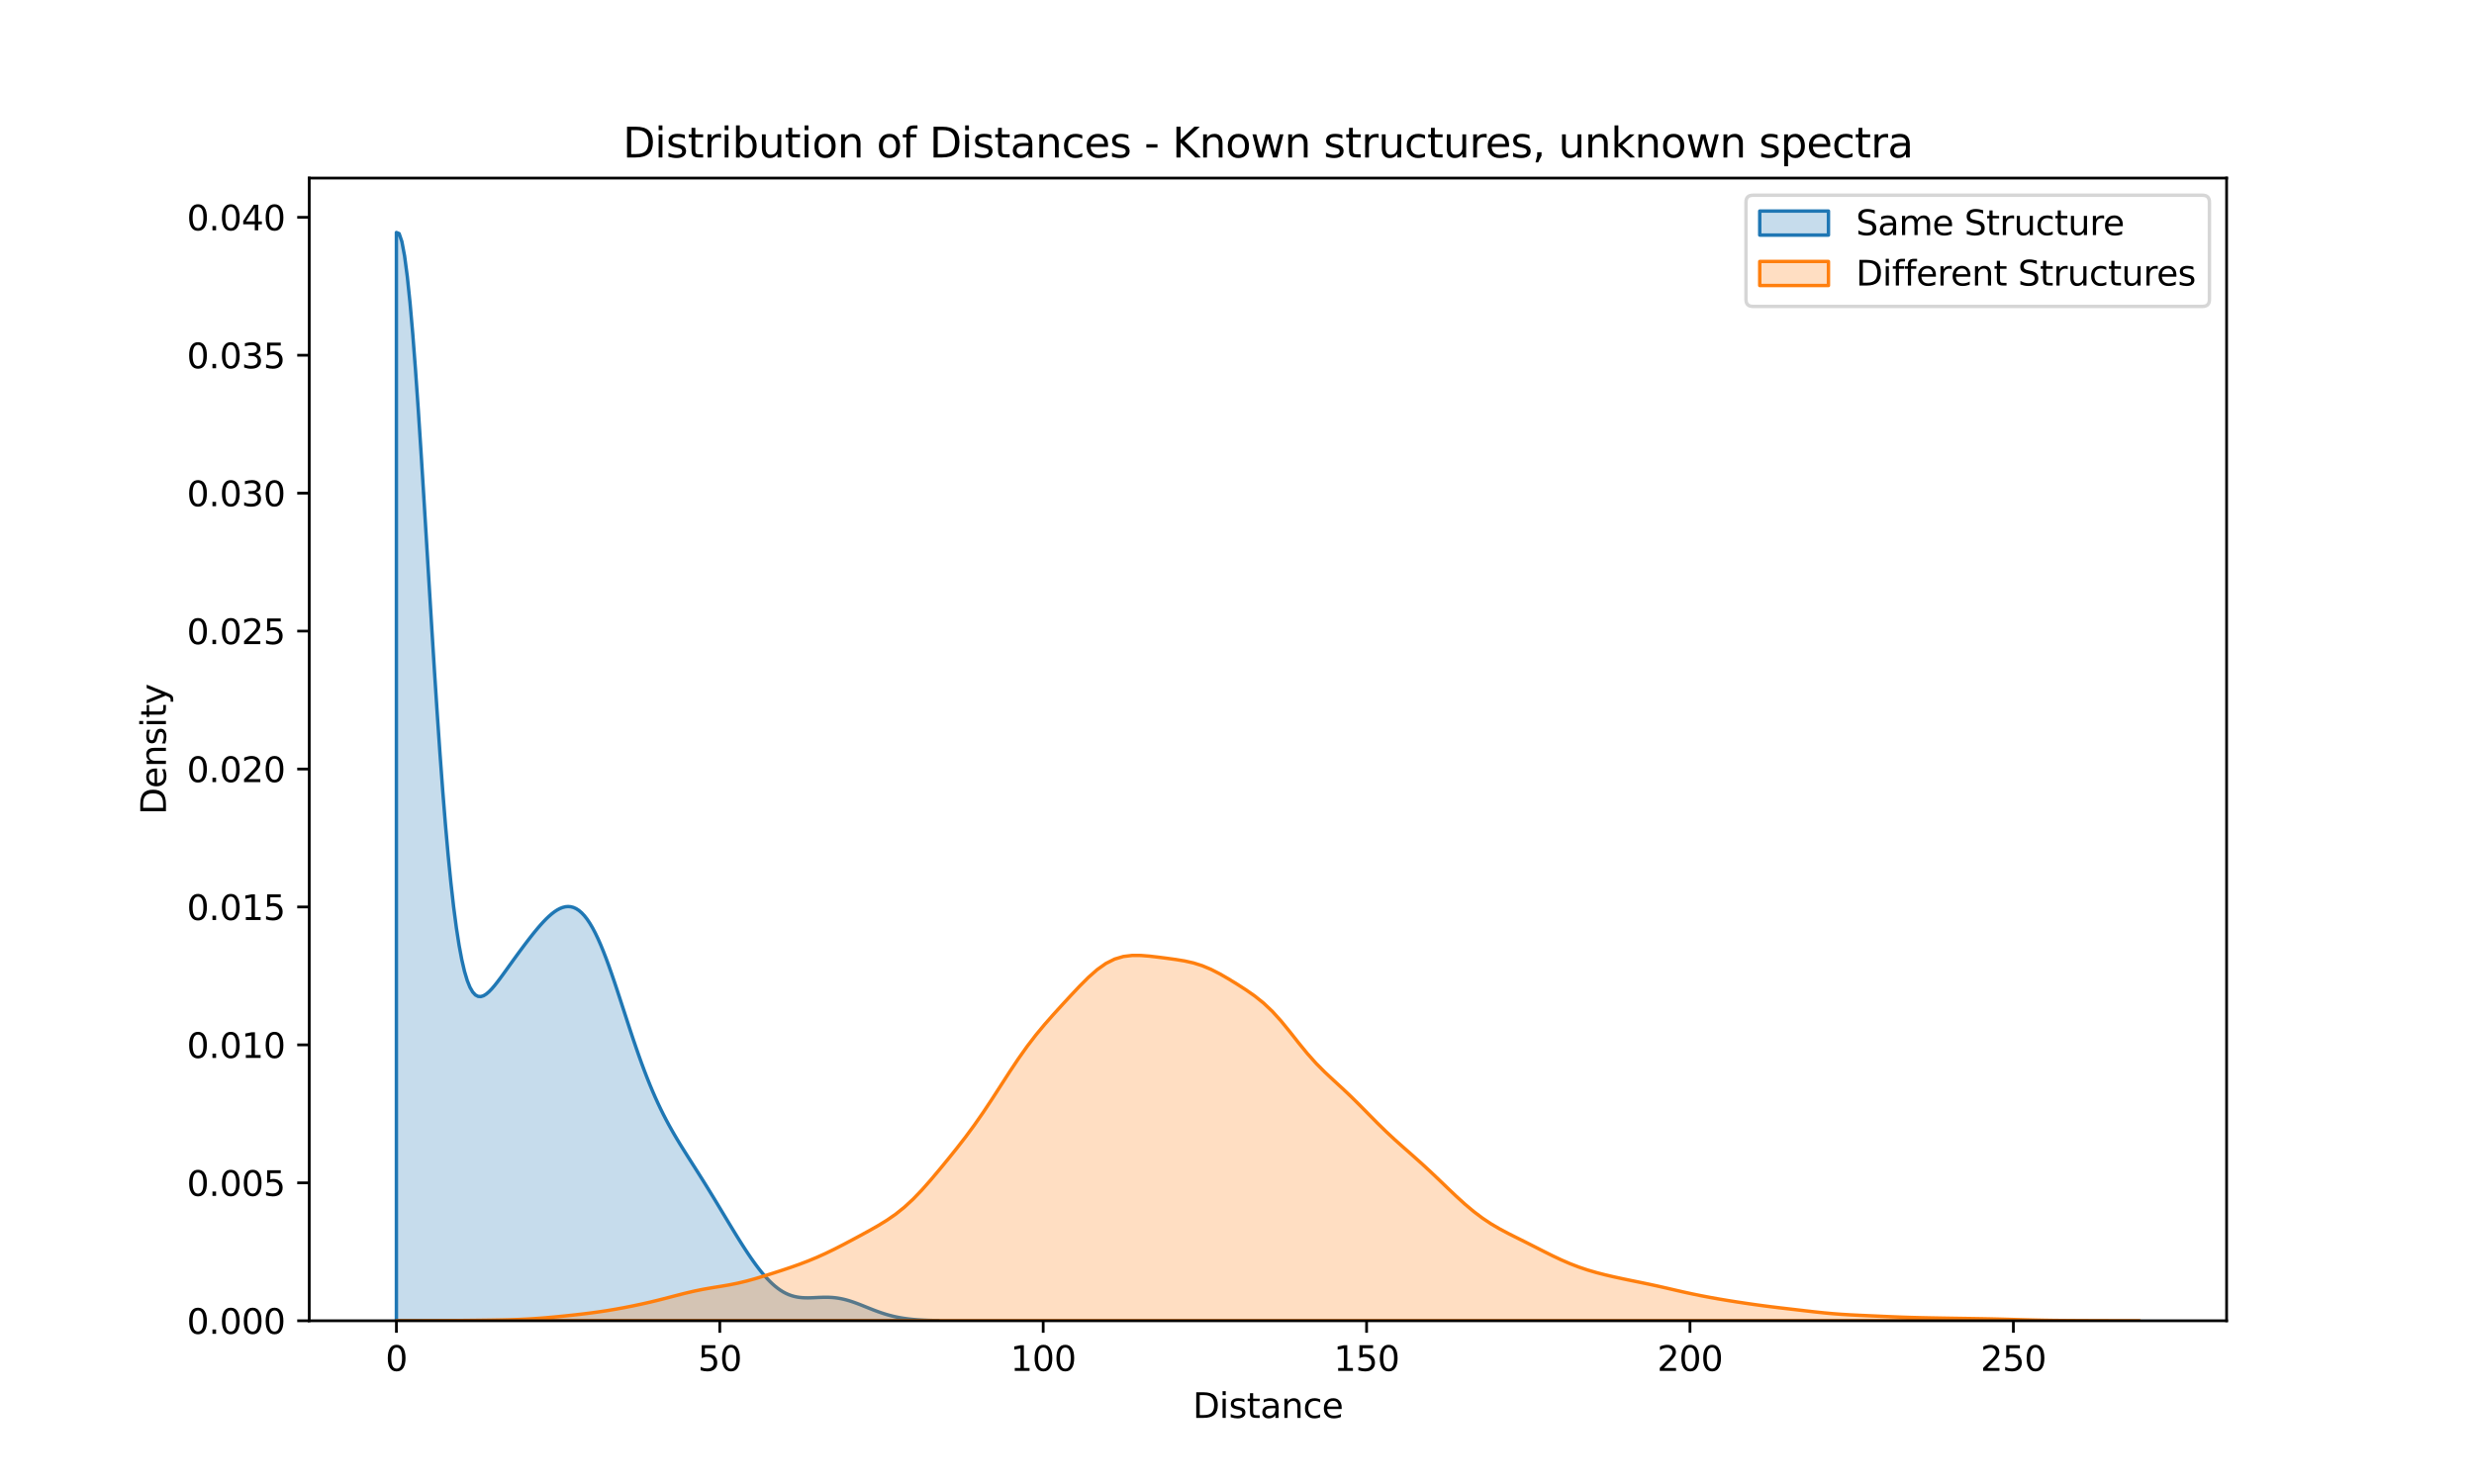 <?xml version="1.0" encoding="utf-8" standalone="no"?>
<!DOCTYPE svg PUBLIC "-//W3C//DTD SVG 1.1//EN"
  "http://www.w3.org/Graphics/SVG/1.1/DTD/svg11.dtd">
<svg xmlns:xlink="http://www.w3.org/1999/xlink" width="720pt" height="432pt" viewBox="0 0 720 432" xmlns="http://www.w3.org/2000/svg" version="1.1">
 <defs>
  <style type="text/css">*{stroke-linejoin: round; stroke-linecap: butt}</style>
 </defs>
 <g id="figure_1">
  <g id="patch_1">
   <path d="M 0 432 
L 720 432 
L 720 0 
L 0 0 
z
" style="fill: #ffffff"/>
  </g>
  <g id="axes_1">
   <g id="patch_2">
    <path d="M 90 384.48 
L 648 384.48 
L 648 51.84 
L 90 51.84 
z
" style="fill: #ffffff"/>
   </g>
   <g id="PolyCollection_1">
    <defs>
     <path id="ma5536dac4f" d="M 115.364 -364.32 
L 115.364 -47.52 
L 116.157 -47.52 
L 116.949 -47.52 
L 117.742 -47.52 
L 118.535 -47.52 
L 119.328 -47.52 
L 120.121 -47.52 
L 120.914 -47.52 
L 121.707 -47.52 
L 122.499 -47.52 
L 123.292 -47.52 
L 124.085 -47.52 
L 124.878 -47.52 
L 125.671 -47.52 
L 126.464 -47.52 
L 127.257 -47.52 
L 128.05 -47.52 
L 128.842 -47.52 
L 129.635 -47.52 
L 130.428 -47.52 
L 131.221 -47.52 
L 132.014 -47.52 
L 132.807 -47.52 
L 133.6 -47.52 
L 134.393 -47.52 
L 135.185 -47.52 
L 135.978 -47.52 
L 136.771 -47.52 
L 137.564 -47.52 
L 138.357 -47.52 
L 139.15 -47.52 
L 139.943 -47.52 
L 140.735 -47.52 
L 141.528 -47.52 
L 142.321 -47.52 
L 143.114 -47.52 
L 143.907 -47.52 
L 144.7 -47.52 
L 145.493 -47.52 
L 146.286 -47.52 
L 147.078 -47.52 
L 147.871 -47.52 
L 148.664 -47.52 
L 149.457 -47.52 
L 150.25 -47.52 
L 151.043 -47.52 
L 151.836 -47.52 
L 152.629 -47.52 
L 153.421 -47.52 
L 154.214 -47.52 
L 155.007 -47.52 
L 155.8 -47.52 
L 156.593 -47.52 
L 157.386 -47.52 
L 158.179 -47.52 
L 158.972 -47.52 
L 159.764 -47.52 
L 160.557 -47.52 
L 161.35 -47.52 
L 162.143 -47.52 
L 162.936 -47.52 
L 163.729 -47.52 
L 164.522 -47.52 
L 165.314 -47.52 
L 166.107 -47.52 
L 166.9 -47.52 
L 167.693 -47.52 
L 168.486 -47.52 
L 169.279 -47.52 
L 170.072 -47.52 
L 170.865 -47.52 
L 171.657 -47.52 
L 172.45 -47.52 
L 173.243 -47.52 
L 174.036 -47.52 
L 174.829 -47.52 
L 175.622 -47.52 
L 176.415 -47.52 
L 177.208 -47.52 
L 178 -47.52 
L 178.793 -47.52 
L 179.586 -47.52 
L 180.379 -47.52 
L 181.172 -47.52 
L 181.965 -47.52 
L 182.758 -47.52 
L 183.551 -47.52 
L 184.343 -47.52 
L 185.136 -47.52 
L 185.929 -47.52 
L 186.722 -47.52 
L 187.515 -47.52 
L 188.308 -47.52 
L 189.101 -47.52 
L 189.893 -47.52 
L 190.686 -47.52 
L 191.479 -47.52 
L 192.272 -47.52 
L 193.065 -47.52 
L 193.858 -47.52 
L 194.651 -47.52 
L 195.444 -47.52 
L 196.236 -47.52 
L 197.029 -47.52 
L 197.822 -47.52 
L 198.615 -47.52 
L 199.408 -47.52 
L 200.201 -47.52 
L 200.994 -47.52 
L 201.787 -47.52 
L 202.579 -47.52 
L 203.372 -47.52 
L 204.165 -47.52 
L 204.958 -47.52 
L 205.751 -47.52 
L 206.544 -47.52 
L 207.337 -47.52 
L 208.13 -47.52 
L 208.922 -47.52 
L 209.715 -47.52 
L 210.508 -47.52 
L 211.301 -47.52 
L 212.094 -47.52 
L 212.887 -47.52 
L 213.68 -47.52 
L 214.472 -47.52 
L 215.265 -47.52 
L 216.058 -47.52 
L 216.851 -47.52 
L 217.644 -47.52 
L 218.437 -47.52 
L 219.23 -47.52 
L 220.023 -47.52 
L 220.815 -47.52 
L 221.608 -47.52 
L 222.401 -47.52 
L 223.194 -47.52 
L 223.987 -47.52 
L 224.78 -47.52 
L 225.573 -47.52 
L 226.366 -47.52 
L 227.158 -47.52 
L 227.951 -47.52 
L 228.744 -47.52 
L 229.537 -47.52 
L 230.33 -47.52 
L 231.123 -47.52 
L 231.916 -47.52 
L 232.708 -47.52 
L 233.501 -47.52 
L 234.294 -47.52 
L 235.087 -47.52 
L 235.88 -47.52 
L 236.673 -47.52 
L 237.466 -47.52 
L 238.259 -47.52 
L 239.051 -47.52 
L 239.844 -47.52 
L 240.637 -47.52 
L 241.43 -47.52 
L 242.223 -47.52 
L 243.016 -47.52 
L 243.809 -47.52 
L 244.602 -47.52 
L 245.394 -47.52 
L 246.187 -47.52 
L 246.98 -47.52 
L 247.773 -47.52 
L 248.566 -47.52 
L 249.359 -47.52 
L 250.152 -47.52 
L 250.945 -47.52 
L 251.737 -47.52 
L 252.53 -47.52 
L 253.323 -47.52 
L 254.116 -47.52 
L 254.909 -47.52 
L 255.702 -47.52 
L 256.495 -47.52 
L 257.287 -47.52 
L 258.08 -47.52 
L 258.873 -47.52 
L 259.666 -47.52 
L 260.459 -47.52 
L 261.252 -47.52 
L 262.045 -47.52 
L 262.838 -47.52 
L 263.63 -47.52 
L 264.423 -47.52 
L 265.216 -47.52 
L 266.009 -47.52 
L 266.802 -47.52 
L 267.595 -47.52 
L 268.388 -47.52 
L 269.181 -47.52 
L 269.973 -47.52 
L 270.766 -47.52 
L 271.559 -47.52 
L 272.352 -47.52 
L 273.145 -47.52 
L 273.145 -47.568 
L 273.145 -47.568 
L 272.352 -47.582 
L 271.559 -47.599 
L 270.766 -47.62 
L 269.973 -47.645 
L 269.181 -47.677 
L 268.388 -47.715 
L 267.595 -47.761 
L 266.802 -47.815 
L 266.009 -47.88 
L 265.216 -47.955 
L 264.423 -48.043 
L 263.63 -48.145 
L 262.838 -48.262 
L 262.045 -48.395 
L 261.252 -48.545 
L 260.459 -48.713 
L 259.666 -48.9 
L 258.873 -49.105 
L 258.08 -49.329 
L 257.287 -49.572 
L 256.495 -49.832 
L 255.702 -50.107 
L 254.909 -50.398 
L 254.116 -50.7 
L 253.323 -51.011 
L 252.53 -51.328 
L 251.737 -51.648 
L 250.945 -51.966 
L 250.152 -52.279 
L 249.359 -52.581 
L 248.566 -52.87 
L 247.773 -53.141 
L 246.98 -53.39 
L 246.187 -53.615 
L 245.394 -53.811 
L 244.602 -53.978 
L 243.809 -54.115 
L 243.016 -54.22 
L 242.223 -54.295 
L 241.43 -54.341 
L 240.637 -54.361 
L 239.844 -54.359 
L 239.051 -54.339 
L 238.259 -54.307 
L 237.466 -54.27 
L 236.673 -54.233 
L 235.88 -54.204 
L 235.087 -54.19 
L 234.294 -54.2 
L 233.501 -54.24 
L 232.708 -54.318 
L 231.916 -54.44 
L 231.123 -54.613 
L 230.33 -54.842 
L 229.537 -55.131 
L 228.744 -55.485 
L 227.951 -55.905 
L 227.158 -56.394 
L 226.366 -56.952 
L 225.573 -57.58 
L 224.78 -58.276 
L 223.987 -59.039 
L 223.194 -59.865 
L 222.401 -60.752 
L 221.608 -61.697 
L 220.815 -62.696 
L 220.023 -63.743 
L 219.23 -64.836 
L 218.437 -65.97 
L 217.644 -67.14 
L 216.851 -68.342 
L 216.058 -69.572 
L 215.265 -70.825 
L 214.472 -72.099 
L 213.68 -73.389 
L 212.887 -74.691 
L 212.094 -76.002 
L 211.301 -77.32 
L 210.508 -78.64 
L 209.715 -79.96 
L 208.922 -81.277 
L 208.13 -82.59 
L 207.337 -83.895 
L 206.544 -85.193 
L 205.751 -86.481 
L 204.958 -87.759 
L 204.165 -89.028 
L 203.372 -90.287 
L 202.579 -91.54 
L 201.787 -92.788 
L 200.994 -94.034 
L 200.201 -95.282 
L 199.408 -96.538 
L 198.615 -97.805 
L 197.822 -99.091 
L 197.029 -100.402 
L 196.236 -101.744 
L 195.444 -103.125 
L 194.651 -104.551 
L 193.858 -106.029 
L 193.065 -107.566 
L 192.272 -109.167 
L 191.479 -110.837 
L 190.686 -112.582 
L 189.893 -114.404 
L 189.101 -116.305 
L 188.308 -118.285 
L 187.515 -120.345 
L 186.722 -122.48 
L 185.929 -124.688 
L 185.136 -126.961 
L 184.343 -129.291 
L 183.551 -131.67 
L 182.758 -134.085 
L 181.965 -136.524 
L 181.172 -138.971 
L 180.379 -141.413 
L 179.586 -143.832 
L 178.793 -146.212 
L 178 -148.535 
L 177.208 -150.784 
L 176.415 -152.944 
L 175.622 -154.998 
L 174.829 -156.932 
L 174.036 -158.733 
L 173.243 -160.391 
L 172.45 -161.895 
L 171.657 -163.24 
L 170.865 -164.421 
L 170.072 -165.434 
L 169.279 -166.28 
L 168.486 -166.959 
L 167.693 -167.476 
L 166.9 -167.835 
L 166.107 -168.042 
L 165.314 -168.105 
L 164.522 -168.033 
L 163.729 -167.833 
L 162.936 -167.517 
L 162.143 -167.093 
L 161.35 -166.571 
L 160.557 -165.962 
L 159.764 -165.274 
L 158.972 -164.517 
L 158.179 -163.7 
L 157.386 -162.831 
L 156.593 -161.917 
L 155.8 -160.966 
L 155.007 -159.984 
L 154.214 -158.976 
L 153.421 -157.947 
L 152.629 -156.901 
L 151.836 -155.84 
L 151.043 -154.767 
L 150.25 -153.683 
L 149.457 -152.59 
L 148.664 -151.49 
L 147.871 -150.387 
L 147.078 -149.284 
L 146.286 -148.188 
L 145.493 -147.109 
L 144.7 -146.06 
L 143.907 -145.061 
L 143.114 -144.135 
L 142.321 -143.314 
L 141.528 -142.635 
L 140.735 -142.143 
L 139.943 -141.892 
L 139.15 -141.943 
L 138.357 -142.361 
L 137.564 -143.22 
L 136.771 -144.598 
L 135.978 -146.572 
L 135.185 -149.224 
L 134.393 -152.629 
L 133.6 -156.857 
L 132.807 -161.969 
L 132.014 -168.014 
L 131.221 -175.024 
L 130.428 -183.009 
L 129.635 -191.96 
L 128.842 -201.84 
L 128.05 -212.585 
L 127.257 -224.103 
L 126.464 -236.274 
L 125.671 -248.948 
L 124.878 -261.952 
L 124.085 -275.086 
L 123.292 -288.136 
L 122.499 -300.868 
L 121.707 -313.045 
L 120.914 -324.426 
L 120.121 -334.775 
L 119.328 -343.868 
L 118.535 -351.499 
L 117.742 -357.491 
L 116.949 -361.693 
L 116.157 -363.994 
L 115.364 -364.32 
z
" style="stroke: #1f77b4"/>
    </defs>
    <g clip-path="url(#pd0ac2209dd)">
     <use xlink:href="#ma5536dac4f" x="0" y="432" style="fill: #1f77b4; fill-opacity: 0.25; stroke: #1f77b4"/>
    </g>
   </g>
   <g id="PolyCollection_2">
    <defs>
     <path id="m6698dbaf06" d="M 115.364 -47.521 
L 115.364 -47.52 
L 117.913 -47.52 
L 120.462 -47.52 
L 123.011 -47.52 
L 125.56 -47.52 
L 128.109 -47.52 
L 130.658 -47.52 
L 133.207 -47.52 
L 135.757 -47.52 
L 138.306 -47.52 
L 140.855 -47.52 
L 143.404 -47.52 
L 145.953 -47.52 
L 148.502 -47.52 
L 151.051 -47.52 
L 153.6 -47.52 
L 156.149 -47.52 
L 158.698 -47.52 
L 161.248 -47.52 
L 163.797 -47.52 
L 166.346 -47.52 
L 168.895 -47.52 
L 171.444 -47.52 
L 173.993 -47.52 
L 176.542 -47.52 
L 179.091 -47.52 
L 181.64 -47.52 
L 184.19 -47.52 
L 186.739 -47.52 
L 189.288 -47.52 
L 191.837 -47.52 
L 194.386 -47.52 
L 196.935 -47.52 
L 199.484 -47.52 
L 202.033 -47.52 
L 204.582 -47.52 
L 207.132 -47.52 
L 209.681 -47.52 
L 212.23 -47.52 
L 214.779 -47.52 
L 217.328 -47.52 
L 219.877 -47.52 
L 222.426 -47.52 
L 224.975 -47.52 
L 227.524 -47.52 
L 230.074 -47.52 
L 232.623 -47.52 
L 235.172 -47.52 
L 237.721 -47.52 
L 240.27 -47.52 
L 242.819 -47.52 
L 245.368 -47.52 
L 247.917 -47.52 
L 250.466 -47.52 
L 253.016 -47.52 
L 255.565 -47.52 
L 258.114 -47.52 
L 260.663 -47.52 
L 263.212 -47.52 
L 265.761 -47.52 
L 268.31 -47.52 
L 270.859 -47.52 
L 273.408 -47.52 
L 275.958 -47.52 
L 278.507 -47.52 
L 281.056 -47.52 
L 283.605 -47.52 
L 286.154 -47.52 
L 288.703 -47.52 
L 291.252 -47.52 
L 293.801 -47.52 
L 296.35 -47.52 
L 298.899 -47.52 
L 301.449 -47.52 
L 303.998 -47.52 
L 306.547 -47.52 
L 309.096 -47.52 
L 311.645 -47.52 
L 314.194 -47.52 
L 316.743 -47.52 
L 319.292 -47.52 
L 321.841 -47.52 
L 324.391 -47.52 
L 326.94 -47.52 
L 329.489 -47.52 
L 332.038 -47.52 
L 334.587 -47.52 
L 337.136 -47.52 
L 339.685 -47.52 
L 342.234 -47.52 
L 344.783 -47.52 
L 347.333 -47.52 
L 349.882 -47.52 
L 352.431 -47.52 
L 354.98 -47.52 
L 357.529 -47.52 
L 360.078 -47.52 
L 362.627 -47.52 
L 365.176 -47.52 
L 367.725 -47.52 
L 370.275 -47.52 
L 372.824 -47.52 
L 375.373 -47.52 
L 377.922 -47.52 
L 380.471 -47.52 
L 383.02 -47.52 
L 385.569 -47.52 
L 388.118 -47.52 
L 390.667 -47.52 
L 393.217 -47.52 
L 395.766 -47.52 
L 398.315 -47.52 
L 400.864 -47.52 
L 403.413 -47.52 
L 405.962 -47.52 
L 408.511 -47.52 
L 411.06 -47.52 
L 413.609 -47.52 
L 416.159 -47.52 
L 418.708 -47.52 
L 421.257 -47.52 
L 423.806 -47.52 
L 426.355 -47.52 
L 428.904 -47.52 
L 431.453 -47.52 
L 434.002 -47.52 
L 436.551 -47.52 
L 439.101 -47.52 
L 441.65 -47.52 
L 444.199 -47.52 
L 446.748 -47.52 
L 449.297 -47.52 
L 451.846 -47.52 
L 454.395 -47.52 
L 456.944 -47.52 
L 459.493 -47.52 
L 462.042 -47.52 
L 464.592 -47.52 
L 467.141 -47.52 
L 469.69 -47.52 
L 472.239 -47.52 
L 474.788 -47.52 
L 477.337 -47.52 
L 479.886 -47.52 
L 482.435 -47.52 
L 484.984 -47.52 
L 487.534 -47.52 
L 490.083 -47.52 
L 492.632 -47.52 
L 495.181 -47.52 
L 497.73 -47.52 
L 500.279 -47.52 
L 502.828 -47.52 
L 505.377 -47.52 
L 507.926 -47.52 
L 510.476 -47.52 
L 513.025 -47.52 
L 515.574 -47.52 
L 518.123 -47.52 
L 520.672 -47.52 
L 523.221 -47.52 
L 525.77 -47.52 
L 528.319 -47.52 
L 530.868 -47.52 
L 533.418 -47.52 
L 535.967 -47.52 
L 538.516 -47.52 
L 541.065 -47.52 
L 543.614 -47.52 
L 546.163 -47.52 
L 548.712 -47.52 
L 551.261 -47.52 
L 553.81 -47.52 
L 556.36 -47.52 
L 558.909 -47.52 
L 561.458 -47.52 
L 564.007 -47.52 
L 566.556 -47.52 
L 569.105 -47.52 
L 571.654 -47.52 
L 574.203 -47.52 
L 576.752 -47.52 
L 579.302 -47.52 
L 581.851 -47.52 
L 584.4 -47.52 
L 586.949 -47.52 
L 589.498 -47.52 
L 592.047 -47.52 
L 594.596 -47.52 
L 597.145 -47.52 
L 599.694 -47.52 
L 602.243 -47.52 
L 604.793 -47.52 
L 607.342 -47.52 
L 609.891 -47.52 
L 612.44 -47.52 
L 614.989 -47.52 
L 617.538 -47.52 
L 620.087 -47.52 
L 622.636 -47.52 
L 622.636 -47.52 
L 622.636 -47.52 
L 620.087 -47.521 
L 617.538 -47.523 
L 614.989 -47.526 
L 612.44 -47.532 
L 609.891 -47.54 
L 607.342 -47.55 
L 604.793 -47.563 
L 602.243 -47.579 
L 599.694 -47.6 
L 597.145 -47.627 
L 594.596 -47.667 
L 592.047 -47.72 
L 589.498 -47.786 
L 586.949 -47.86 
L 584.4 -47.936 
L 581.851 -48.005 
L 579.302 -48.065 
L 576.752 -48.113 
L 574.203 -48.154 
L 571.654 -48.192 
L 569.105 -48.231 
L 566.556 -48.273 
L 564.007 -48.317 
L 561.458 -48.364 
L 558.909 -48.417 
L 556.36 -48.481 
L 553.81 -48.561 
L 551.261 -48.658 
L 548.712 -48.768 
L 546.163 -48.883 
L 543.614 -48.997 
L 541.065 -49.113 
L 538.516 -49.241 
L 535.967 -49.394 
L 533.418 -49.586 
L 530.868 -49.819 
L 528.319 -50.088 
L 525.77 -50.378 
L 523.221 -50.675 
L 520.672 -50.971 
L 518.123 -51.269 
L 515.574 -51.578 
L 513.025 -51.906 
L 510.476 -52.257 
L 507.926 -52.628 
L 505.377 -53.015 
L 502.828 -53.42 
L 500.279 -53.847 
L 497.73 -54.301 
L 495.181 -54.786 
L 492.632 -55.306 
L 490.083 -55.86 
L 487.534 -56.442 
L 484.984 -57.034 
L 482.435 -57.613 
L 479.886 -58.166 
L 477.337 -58.696 
L 474.788 -59.215 
L 472.239 -59.744 
L 469.69 -60.297 
L 467.141 -60.891 
L 464.592 -61.547 
L 462.042 -62.292 
L 459.493 -63.149 
L 456.944 -64.13 
L 454.395 -65.231 
L 451.846 -66.433 
L 449.297 -67.706 
L 446.748 -69.006 
L 444.199 -70.298 
L 441.65 -71.569 
L 439.101 -72.848 
L 436.551 -74.195 
L 434.002 -75.687 
L 431.453 -77.381 
L 428.904 -79.306 
L 426.355 -81.449 
L 423.806 -83.765 
L 421.257 -86.186 
L 418.708 -88.639 
L 416.159 -91.059 
L 413.609 -93.406 
L 411.06 -95.679 
L 408.511 -97.921 
L 405.962 -100.197 
L 403.413 -102.568 
L 400.864 -105.057 
L 398.315 -107.635 
L 395.766 -110.227 
L 393.217 -112.752 
L 390.667 -115.167 
L 388.118 -117.507 
L 385.569 -119.886 
L 383.02 -122.451 
L 380.471 -125.302 
L 377.922 -128.419 
L 375.373 -131.654 
L 372.824 -134.78 
L 370.275 -137.597 
L 367.725 -140.011 
L 365.176 -142.053 
L 362.627 -143.836 
L 360.078 -145.479 
L 357.529 -147.043 
L 354.98 -148.512 
L 352.431 -149.814 
L 349.882 -150.88 
L 347.333 -151.682 
L 344.783 -152.254 
L 342.234 -152.676 
L 339.685 -153.028 
L 337.136 -153.357 
L 334.587 -153.654 
L 332.038 -153.858 
L 329.489 -153.869 
L 326.94 -153.561 
L 324.391 -152.808 
L 321.841 -151.53 
L 319.292 -149.722 
L 316.743 -147.471 
L 314.194 -144.919 
L 311.645 -142.216 
L 309.096 -139.454 
L 306.547 -136.652 
L 303.998 -133.757 
L 301.449 -130.683 
L 298.899 -127.357 
L 296.35 -123.76 
L 293.801 -119.937 
L 291.252 -115.989 
L 288.703 -112.039 
L 286.154 -108.198 
L 283.605 -104.541 
L 281.056 -101.087 
L 278.507 -97.803 
L 275.958 -94.63 
L 273.408 -91.526 
L 270.859 -88.498 
L 268.31 -85.609 
L 265.761 -82.949 
L 263.212 -80.588 
L 260.663 -78.545 
L 258.114 -76.78 
L 255.565 -75.216 
L 253.016 -73.769 
L 250.466 -72.376 
L 247.917 -71.005 
L 245.368 -69.658 
L 242.819 -68.356 
L 240.27 -67.123 
L 237.721 -65.975 
L 235.172 -64.918 
L 232.623 -63.946 
L 230.074 -63.045 
L 227.524 -62.193 
L 224.975 -61.368 
L 222.426 -60.564 
L 219.877 -59.795 
L 217.328 -59.09 
L 214.779 -58.477 
L 212.23 -57.966 
L 209.681 -57.53 
L 207.132 -57.117 
L 204.582 -56.67 
L 202.033 -56.151 
L 199.484 -55.555 
L 196.935 -54.905 
L 194.386 -54.237 
L 191.837 -53.584 
L 189.288 -52.964 
L 186.739 -52.386 
L 184.19 -51.846 
L 181.64 -51.343 
L 179.091 -50.877 
L 176.542 -50.452 
L 173.993 -50.069 
L 171.444 -49.725 
L 168.895 -49.415 
L 166.346 -49.129 
L 163.797 -48.862 
L 161.248 -48.612 
L 158.698 -48.385 
L 156.149 -48.188 
L 153.6 -48.027 
L 151.051 -47.903 
L 148.502 -47.813 
L 145.953 -47.75 
L 143.404 -47.705 
L 140.855 -47.671 
L 138.306 -47.642 
L 135.757 -47.615 
L 133.207 -47.59 
L 130.658 -47.568 
L 128.109 -47.55 
L 125.56 -47.538 
L 123.011 -47.529 
L 120.462 -47.524 
L 117.913 -47.522 
L 115.364 -47.521 
z
" style="stroke: #ff7f0e"/>
    </defs>
    <g clip-path="url(#pd0ac2209dd)">
     <use xlink:href="#m6698dbaf06" x="0" y="432" style="fill: #ff7f0e; fill-opacity: 0.25; stroke: #ff7f0e"/>
    </g>
   </g>
   <g id="matplotlib.axis_1">
    <g id="xtick_1">
     <g id="line2d_1">
      <defs>
       <path id="meaee3ccd06" d="M 0 0 
L 0 3.5 
" style="stroke: #000000; stroke-width: 0.8"/>
      </defs>
      <g>
       <use xlink:href="#meaee3ccd06" x="115.364" y="384.48" style="stroke: #000000; stroke-width: 0.8"/>
      </g>
     </g>
     <g id="text_1">
      <!-- 0 -->
      <g transform="translate(112.182 399.078) scale(0.1 -0.1)">
       <defs>
        <path id="DejaVuSans-30" d="M 2034 4250 
Q 1547 4250 1301 3770 
Q 1056 3291 1056 2328 
Q 1056 1369 1301 889 
Q 1547 409 2034 409 
Q 2525 409 2770 889 
Q 3016 1369 3016 2328 
Q 3016 3291 2770 3770 
Q 2525 4250 2034 4250 
z
M 2034 4750 
Q 2819 4750 3233 4129 
Q 3647 3509 3647 2328 
Q 3647 1150 3233 529 
Q 2819 -91 2034 -91 
Q 1250 -91 836 529 
Q 422 1150 422 2328 
Q 422 3509 836 4129 
Q 1250 4750 2034 4750 
z
" transform="scale(0.016)"/>
       </defs>
       <use xlink:href="#DejaVuSans-30"/>
      </g>
     </g>
    </g>
    <g id="xtick_2">
     <g id="line2d_2">
      <g>
       <use xlink:href="#meaee3ccd06" x="209.481" y="384.48" style="stroke: #000000; stroke-width: 0.8"/>
      </g>
     </g>
     <g id="text_2">
      <!-- 50 -->
      <g transform="translate(203.118 399.078) scale(0.1 -0.1)">
       <defs>
        <path id="DejaVuSans-35" d="M 691 4666 
L 3169 4666 
L 3169 4134 
L 1269 4134 
L 1269 2991 
Q 1406 3038 1543 3061 
Q 1681 3084 1819 3084 
Q 2600 3084 3056 2656 
Q 3513 2228 3513 1497 
Q 3513 744 3044 326 
Q 2575 -91 1722 -91 
Q 1428 -91 1123 -41 
Q 819 9 494 109 
L 494 744 
Q 775 591 1075 516 
Q 1375 441 1709 441 
Q 2250 441 2565 725 
Q 2881 1009 2881 1497 
Q 2881 1984 2565 2268 
Q 2250 2553 1709 2553 
Q 1456 2553 1204 2497 
Q 953 2441 691 2322 
L 691 4666 
z
" transform="scale(0.016)"/>
       </defs>
       <use xlink:href="#DejaVuSans-35"/>
       <use xlink:href="#DejaVuSans-30" x="63.623"/>
      </g>
     </g>
    </g>
    <g id="xtick_3">
     <g id="line2d_3">
      <g>
       <use xlink:href="#meaee3ccd06" x="303.597" y="384.48" style="stroke: #000000; stroke-width: 0.8"/>
      </g>
     </g>
     <g id="text_3">
      <!-- 100 -->
      <g transform="translate(294.054 399.078) scale(0.1 -0.1)">
       <defs>
        <path id="DejaVuSans-31" d="M 794 531 
L 1825 531 
L 1825 4091 
L 703 3866 
L 703 4441 
L 1819 4666 
L 2450 4666 
L 2450 531 
L 3481 531 
L 3481 0 
L 794 0 
L 794 531 
z
" transform="scale(0.016)"/>
       </defs>
       <use xlink:href="#DejaVuSans-31"/>
       <use xlink:href="#DejaVuSans-30" x="63.623"/>
       <use xlink:href="#DejaVuSans-30" x="127.246"/>
      </g>
     </g>
    </g>
    <g id="xtick_4">
     <g id="line2d_4">
      <g>
       <use xlink:href="#meaee3ccd06" x="397.714" y="384.48" style="stroke: #000000; stroke-width: 0.8"/>
      </g>
     </g>
     <g id="text_4">
      <!-- 150 -->
      <g transform="translate(388.17 399.078) scale(0.1 -0.1)">
       <use xlink:href="#DejaVuSans-31"/>
       <use xlink:href="#DejaVuSans-35" x="63.623"/>
       <use xlink:href="#DejaVuSans-30" x="127.246"/>
      </g>
     </g>
    </g>
    <g id="xtick_5">
     <g id="line2d_5">
      <g>
       <use xlink:href="#meaee3ccd06" x="491.831" y="384.48" style="stroke: #000000; stroke-width: 0.8"/>
      </g>
     </g>
     <g id="text_5">
      <!-- 200 -->
      <g transform="translate(482.287 399.078) scale(0.1 -0.1)">
       <defs>
        <path id="DejaVuSans-32" d="M 1228 531 
L 3431 531 
L 3431 0 
L 469 0 
L 469 531 
Q 828 903 1448 1529 
Q 2069 2156 2228 2338 
Q 2531 2678 2651 2914 
Q 2772 3150 2772 3378 
Q 2772 3750 2511 3984 
Q 2250 4219 1831 4219 
Q 1534 4219 1204 4116 
Q 875 4013 500 3803 
L 500 4441 
Q 881 4594 1212 4672 
Q 1544 4750 1819 4750 
Q 2544 4750 2975 4387 
Q 3406 4025 3406 3419 
Q 3406 3131 3298 2873 
Q 3191 2616 2906 2266 
Q 2828 2175 2409 1742 
Q 1991 1309 1228 531 
z
" transform="scale(0.016)"/>
       </defs>
       <use xlink:href="#DejaVuSans-32"/>
       <use xlink:href="#DejaVuSans-30" x="63.623"/>
       <use xlink:href="#DejaVuSans-30" x="127.246"/>
      </g>
     </g>
    </g>
    <g id="xtick_6">
     <g id="line2d_6">
      <g>
       <use xlink:href="#meaee3ccd06" x="585.948" y="384.48" style="stroke: #000000; stroke-width: 0.8"/>
      </g>
     </g>
     <g id="text_6">
      <!-- 250 -->
      <g transform="translate(576.404 399.078) scale(0.1 -0.1)">
       <use xlink:href="#DejaVuSans-32"/>
       <use xlink:href="#DejaVuSans-35" x="63.623"/>
       <use xlink:href="#DejaVuSans-30" x="127.246"/>
      </g>
     </g>
    </g>
    <g id="text_7">
     <!-- Distance -->
     <g transform="translate(347.137 412.757) scale(0.1 -0.1)">
      <defs>
       <path id="DejaVuSans-44" d="M 1259 4147 
L 1259 519 
L 2022 519 
Q 2988 519 3436 956 
Q 3884 1394 3884 2338 
Q 3884 3275 3436 3711 
Q 2988 4147 2022 4147 
L 1259 4147 
z
M 628 4666 
L 1925 4666 
Q 3281 4666 3915 4102 
Q 4550 3538 4550 2338 
Q 4550 1131 3912 565 
Q 3275 0 1925 0 
L 628 0 
L 628 4666 
z
" transform="scale(0.016)"/>
       <path id="DejaVuSans-69" d="M 603 3500 
L 1178 3500 
L 1178 0 
L 603 0 
L 603 3500 
z
M 603 4863 
L 1178 4863 
L 1178 4134 
L 603 4134 
L 603 4863 
z
" transform="scale(0.016)"/>
       <path id="DejaVuSans-73" d="M 2834 3397 
L 2834 2853 
Q 2591 2978 2328 3040 
Q 2066 3103 1784 3103 
Q 1356 3103 1142 2972 
Q 928 2841 928 2578 
Q 928 2378 1081 2264 
Q 1234 2150 1697 2047 
L 1894 2003 
Q 2506 1872 2764 1633 
Q 3022 1394 3022 966 
Q 3022 478 2636 193 
Q 2250 -91 1575 -91 
Q 1294 -91 989 -36 
Q 684 19 347 128 
L 347 722 
Q 666 556 975 473 
Q 1284 391 1588 391 
Q 1994 391 2212 530 
Q 2431 669 2431 922 
Q 2431 1156 2273 1281 
Q 2116 1406 1581 1522 
L 1381 1569 
Q 847 1681 609 1914 
Q 372 2147 372 2553 
Q 372 3047 722 3315 
Q 1072 3584 1716 3584 
Q 2034 3584 2315 3537 
Q 2597 3491 2834 3397 
z
" transform="scale(0.016)"/>
       <path id="DejaVuSans-74" d="M 1172 4494 
L 1172 3500 
L 2356 3500 
L 2356 3053 
L 1172 3053 
L 1172 1153 
Q 1172 725 1289 603 
Q 1406 481 1766 481 
L 2356 481 
L 2356 0 
L 1766 0 
Q 1100 0 847 248 
Q 594 497 594 1153 
L 594 3053 
L 172 3053 
L 172 3500 
L 594 3500 
L 594 4494 
L 1172 4494 
z
" transform="scale(0.016)"/>
       <path id="DejaVuSans-61" d="M 2194 1759 
Q 1497 1759 1228 1600 
Q 959 1441 959 1056 
Q 959 750 1161 570 
Q 1363 391 1709 391 
Q 2188 391 2477 730 
Q 2766 1069 2766 1631 
L 2766 1759 
L 2194 1759 
z
M 3341 1997 
L 3341 0 
L 2766 0 
L 2766 531 
Q 2569 213 2275 61 
Q 1981 -91 1556 -91 
Q 1019 -91 701 211 
Q 384 513 384 1019 
Q 384 1609 779 1909 
Q 1175 2209 1959 2209 
L 2766 2209 
L 2766 2266 
Q 2766 2663 2505 2880 
Q 2244 3097 1772 3097 
Q 1472 3097 1187 3025 
Q 903 2953 641 2809 
L 641 3341 
Q 956 3463 1253 3523 
Q 1550 3584 1831 3584 
Q 2591 3584 2966 3190 
Q 3341 2797 3341 1997 
z
" transform="scale(0.016)"/>
       <path id="DejaVuSans-6e" d="M 3513 2113 
L 3513 0 
L 2938 0 
L 2938 2094 
Q 2938 2591 2744 2837 
Q 2550 3084 2163 3084 
Q 1697 3084 1428 2787 
Q 1159 2491 1159 1978 
L 1159 0 
L 581 0 
L 581 3500 
L 1159 3500 
L 1159 2956 
Q 1366 3272 1645 3428 
Q 1925 3584 2291 3584 
Q 2894 3584 3203 3211 
Q 3513 2838 3513 2113 
z
" transform="scale(0.016)"/>
       <path id="DejaVuSans-63" d="M 3122 3366 
L 3122 2828 
Q 2878 2963 2633 3030 
Q 2388 3097 2138 3097 
Q 1578 3097 1268 2742 
Q 959 2388 959 1747 
Q 959 1106 1268 751 
Q 1578 397 2138 397 
Q 2388 397 2633 464 
Q 2878 531 3122 666 
L 3122 134 
Q 2881 22 2623 -34 
Q 2366 -91 2075 -91 
Q 1284 -91 818 406 
Q 353 903 353 1747 
Q 353 2603 823 3093 
Q 1294 3584 2113 3584 
Q 2378 3584 2631 3529 
Q 2884 3475 3122 3366 
z
" transform="scale(0.016)"/>
       <path id="DejaVuSans-65" d="M 3597 1894 
L 3597 1613 
L 953 1613 
Q 991 1019 1311 708 
Q 1631 397 2203 397 
Q 2534 397 2845 478 
Q 3156 559 3463 722 
L 3463 178 
Q 3153 47 2828 -22 
Q 2503 -91 2169 -91 
Q 1331 -91 842 396 
Q 353 884 353 1716 
Q 353 2575 817 3079 
Q 1281 3584 2069 3584 
Q 2775 3584 3186 3129 
Q 3597 2675 3597 1894 
z
M 3022 2063 
Q 3016 2534 2758 2815 
Q 2500 3097 2075 3097 
Q 1594 3097 1305 2825 
Q 1016 2553 972 2059 
L 3022 2063 
z
" transform="scale(0.016)"/>
      </defs>
      <use xlink:href="#DejaVuSans-44"/>
      <use xlink:href="#DejaVuSans-69" x="77.002"/>
      <use xlink:href="#DejaVuSans-73" x="104.785"/>
      <use xlink:href="#DejaVuSans-74" x="156.885"/>
      <use xlink:href="#DejaVuSans-61" x="196.094"/>
      <use xlink:href="#DejaVuSans-6e" x="257.373"/>
      <use xlink:href="#DejaVuSans-63" x="320.752"/>
      <use xlink:href="#DejaVuSans-65" x="375.732"/>
     </g>
    </g>
   </g>
   <g id="matplotlib.axis_2">
    <g id="ytick_1">
     <g id="line2d_7">
      <defs>
       <path id="ma1206f2b56" d="M 0 0 
L -3.5 0 
" style="stroke: #000000; stroke-width: 0.8"/>
      </defs>
      <g>
       <use xlink:href="#ma1206f2b56" x="90" y="384.48" style="stroke: #000000; stroke-width: 0.8"/>
      </g>
     </g>
     <g id="text_8">
      <!-- 0.000 -->
      <g transform="translate(54.372 388.279) scale(0.1 -0.1)">
       <defs>
        <path id="DejaVuSans-2e" d="M 684 794 
L 1344 794 
L 1344 0 
L 684 0 
L 684 794 
z
" transform="scale(0.016)"/>
       </defs>
       <use xlink:href="#DejaVuSans-30"/>
       <use xlink:href="#DejaVuSans-2e" x="63.623"/>
       <use xlink:href="#DejaVuSans-30" x="95.41"/>
       <use xlink:href="#DejaVuSans-30" x="159.033"/>
       <use xlink:href="#DejaVuSans-30" x="222.656"/>
      </g>
     </g>
    </g>
    <g id="ytick_2">
     <g id="line2d_8">
      <g>
       <use xlink:href="#ma1206f2b56" x="90" y="344.327" style="stroke: #000000; stroke-width: 0.8"/>
      </g>
     </g>
     <g id="text_9">
      <!-- 0.005 -->
      <g transform="translate(54.372 348.126) scale(0.1 -0.1)">
       <use xlink:href="#DejaVuSans-30"/>
       <use xlink:href="#DejaVuSans-2e" x="63.623"/>
       <use xlink:href="#DejaVuSans-30" x="95.41"/>
       <use xlink:href="#DejaVuSans-30" x="159.033"/>
       <use xlink:href="#DejaVuSans-35" x="222.656"/>
      </g>
     </g>
    </g>
    <g id="ytick_3">
     <g id="line2d_9">
      <g>
       <use xlink:href="#ma1206f2b56" x="90" y="304.173" style="stroke: #000000; stroke-width: 0.8"/>
      </g>
     </g>
     <g id="text_10">
      <!-- 0.010 -->
      <g transform="translate(54.372 307.973) scale(0.1 -0.1)">
       <use xlink:href="#DejaVuSans-30"/>
       <use xlink:href="#DejaVuSans-2e" x="63.623"/>
       <use xlink:href="#DejaVuSans-30" x="95.41"/>
       <use xlink:href="#DejaVuSans-31" x="159.033"/>
       <use xlink:href="#DejaVuSans-30" x="222.656"/>
      </g>
     </g>
    </g>
    <g id="ytick_4">
     <g id="line2d_10">
      <g>
       <use xlink:href="#ma1206f2b56" x="90" y="264.02" style="stroke: #000000; stroke-width: 0.8"/>
      </g>
     </g>
     <g id="text_11">
      <!-- 0.015 -->
      <g transform="translate(54.372 267.819) scale(0.1 -0.1)">
       <use xlink:href="#DejaVuSans-30"/>
       <use xlink:href="#DejaVuSans-2e" x="63.623"/>
       <use xlink:href="#DejaVuSans-30" x="95.41"/>
       <use xlink:href="#DejaVuSans-31" x="159.033"/>
       <use xlink:href="#DejaVuSans-35" x="222.656"/>
      </g>
     </g>
    </g>
    <g id="ytick_5">
     <g id="line2d_11">
      <g>
       <use xlink:href="#ma1206f2b56" x="90" y="223.867" style="stroke: #000000; stroke-width: 0.8"/>
      </g>
     </g>
     <g id="text_12">
      <!-- 0.020 -->
      <g transform="translate(54.372 227.666) scale(0.1 -0.1)">
       <use xlink:href="#DejaVuSans-30"/>
       <use xlink:href="#DejaVuSans-2e" x="63.623"/>
       <use xlink:href="#DejaVuSans-30" x="95.41"/>
       <use xlink:href="#DejaVuSans-32" x="159.033"/>
       <use xlink:href="#DejaVuSans-30" x="222.656"/>
      </g>
     </g>
    </g>
    <g id="ytick_6">
     <g id="line2d_12">
      <g>
       <use xlink:href="#ma1206f2b56" x="90" y="183.713" style="stroke: #000000; stroke-width: 0.8"/>
      </g>
     </g>
     <g id="text_13">
      <!-- 0.025 -->
      <g transform="translate(54.372 187.513) scale(0.1 -0.1)">
       <use xlink:href="#DejaVuSans-30"/>
       <use xlink:href="#DejaVuSans-2e" x="63.623"/>
       <use xlink:href="#DejaVuSans-30" x="95.41"/>
       <use xlink:href="#DejaVuSans-32" x="159.033"/>
       <use xlink:href="#DejaVuSans-35" x="222.656"/>
      </g>
     </g>
    </g>
    <g id="ytick_7">
     <g id="line2d_13">
      <g>
       <use xlink:href="#ma1206f2b56" x="90" y="143.56" style="stroke: #000000; stroke-width: 0.8"/>
      </g>
     </g>
     <g id="text_14">
      <!-- 0.030 -->
      <g transform="translate(54.372 147.359) scale(0.1 -0.1)">
       <defs>
        <path id="DejaVuSans-33" d="M 2597 2516 
Q 3050 2419 3304 2112 
Q 3559 1806 3559 1356 
Q 3559 666 3084 287 
Q 2609 -91 1734 -91 
Q 1441 -91 1130 -33 
Q 819 25 488 141 
L 488 750 
Q 750 597 1062 519 
Q 1375 441 1716 441 
Q 2309 441 2620 675 
Q 2931 909 2931 1356 
Q 2931 1769 2642 2001 
Q 2353 2234 1838 2234 
L 1294 2234 
L 1294 2753 
L 1863 2753 
Q 2328 2753 2575 2939 
Q 2822 3125 2822 3475 
Q 2822 3834 2567 4026 
Q 2313 4219 1838 4219 
Q 1578 4219 1281 4162 
Q 984 4106 628 3988 
L 628 4550 
Q 988 4650 1302 4700 
Q 1616 4750 1894 4750 
Q 2613 4750 3031 4423 
Q 3450 4097 3450 3541 
Q 3450 3153 3228 2886 
Q 3006 2619 2597 2516 
z
" transform="scale(0.016)"/>
       </defs>
       <use xlink:href="#DejaVuSans-30"/>
       <use xlink:href="#DejaVuSans-2e" x="63.623"/>
       <use xlink:href="#DejaVuSans-30" x="95.41"/>
       <use xlink:href="#DejaVuSans-33" x="159.033"/>
       <use xlink:href="#DejaVuSans-30" x="222.656"/>
      </g>
     </g>
    </g>
    <g id="ytick_8">
     <g id="line2d_14">
      <g>
       <use xlink:href="#ma1206f2b56" x="90" y="103.407" style="stroke: #000000; stroke-width: 0.8"/>
      </g>
     </g>
     <g id="text_15">
      <!-- 0.035 -->
      <g transform="translate(54.372 107.206) scale(0.1 -0.1)">
       <use xlink:href="#DejaVuSans-30"/>
       <use xlink:href="#DejaVuSans-2e" x="63.623"/>
       <use xlink:href="#DejaVuSans-30" x="95.41"/>
       <use xlink:href="#DejaVuSans-33" x="159.033"/>
       <use xlink:href="#DejaVuSans-35" x="222.656"/>
      </g>
     </g>
    </g>
    <g id="ytick_9">
     <g id="line2d_15">
      <g>
       <use xlink:href="#ma1206f2b56" x="90" y="63.254" style="stroke: #000000; stroke-width: 0.8"/>
      </g>
     </g>
     <g id="text_16">
      <!-- 0.040 -->
      <g transform="translate(54.372 67.053) scale(0.1 -0.1)">
       <defs>
        <path id="DejaVuSans-34" d="M 2419 4116 
L 825 1625 
L 2419 1625 
L 2419 4116 
z
M 2253 4666 
L 3047 4666 
L 3047 1625 
L 3713 1625 
L 3713 1100 
L 3047 1100 
L 3047 0 
L 2419 0 
L 2419 1100 
L 313 1100 
L 313 1709 
L 2253 4666 
z
" transform="scale(0.016)"/>
       </defs>
       <use xlink:href="#DejaVuSans-30"/>
       <use xlink:href="#DejaVuSans-2e" x="63.623"/>
       <use xlink:href="#DejaVuSans-30" x="95.41"/>
       <use xlink:href="#DejaVuSans-34" x="159.033"/>
       <use xlink:href="#DejaVuSans-30" x="222.656"/>
      </g>
     </g>
    </g>
    <g id="text_17">
     <!-- Density -->
     <g transform="translate(48.292 237.169) rotate(-90) scale(0.1 -0.1)">
      <defs>
       <path id="DejaVuSans-79" d="M 2059 -325 
Q 1816 -950 1584 -1140 
Q 1353 -1331 966 -1331 
L 506 -1331 
L 506 -850 
L 844 -850 
Q 1081 -850 1212 -737 
Q 1344 -625 1503 -206 
L 1606 56 
L 191 3500 
L 800 3500 
L 1894 763 
L 2988 3500 
L 3597 3500 
L 2059 -325 
z
" transform="scale(0.016)"/>
      </defs>
      <use xlink:href="#DejaVuSans-44"/>
      <use xlink:href="#DejaVuSans-65" x="77.002"/>
      <use xlink:href="#DejaVuSans-6e" x="138.525"/>
      <use xlink:href="#DejaVuSans-73" x="201.904"/>
      <use xlink:href="#DejaVuSans-69" x="254.004"/>
      <use xlink:href="#DejaVuSans-74" x="281.787"/>
      <use xlink:href="#DejaVuSans-79" x="320.996"/>
     </g>
    </g>
   </g>
   <g id="patch_3">
    <path d="M 90 384.48 
L 90 51.84 
" style="fill: none; stroke: #000000; stroke-width: 0.8; stroke-linejoin: miter; stroke-linecap: square"/>
   </g>
   <g id="patch_4">
    <path d="M 648 384.48 
L 648 51.84 
" style="fill: none; stroke: #000000; stroke-width: 0.8; stroke-linejoin: miter; stroke-linecap: square"/>
   </g>
   <g id="patch_5">
    <path d="M 90 384.48 
L 648 384.48 
" style="fill: none; stroke: #000000; stroke-width: 0.8; stroke-linejoin: miter; stroke-linecap: square"/>
   </g>
   <g id="patch_6">
    <path d="M 90 51.84 
L 648 51.84 
" style="fill: none; stroke: #000000; stroke-width: 0.8; stroke-linejoin: miter; stroke-linecap: square"/>
   </g>
   <g id="text_18">
    <!-- Distribution of Distances - Known structures, unknown spectra -->
    <g transform="translate(181.282 45.84) scale(0.12 -0.12)">
     <defs>
      <path id="DejaVuSans-72" d="M 2631 2963 
Q 2534 3019 2420 3045 
Q 2306 3072 2169 3072 
Q 1681 3072 1420 2755 
Q 1159 2438 1159 1844 
L 1159 0 
L 581 0 
L 581 3500 
L 1159 3500 
L 1159 2956 
Q 1341 3275 1631 3429 
Q 1922 3584 2338 3584 
Q 2397 3584 2469 3576 
Q 2541 3569 2628 3553 
L 2631 2963 
z
" transform="scale(0.016)"/>
      <path id="DejaVuSans-62" d="M 3116 1747 
Q 3116 2381 2855 2742 
Q 2594 3103 2138 3103 
Q 1681 3103 1420 2742 
Q 1159 2381 1159 1747 
Q 1159 1113 1420 752 
Q 1681 391 2138 391 
Q 2594 391 2855 752 
Q 3116 1113 3116 1747 
z
M 1159 2969 
Q 1341 3281 1617 3432 
Q 1894 3584 2278 3584 
Q 2916 3584 3314 3078 
Q 3713 2572 3713 1747 
Q 3713 922 3314 415 
Q 2916 -91 2278 -91 
Q 1894 -91 1617 61 
Q 1341 213 1159 525 
L 1159 0 
L 581 0 
L 581 4863 
L 1159 4863 
L 1159 2969 
z
" transform="scale(0.016)"/>
      <path id="DejaVuSans-75" d="M 544 1381 
L 544 3500 
L 1119 3500 
L 1119 1403 
Q 1119 906 1312 657 
Q 1506 409 1894 409 
Q 2359 409 2629 706 
Q 2900 1003 2900 1516 
L 2900 3500 
L 3475 3500 
L 3475 0 
L 2900 0 
L 2900 538 
Q 2691 219 2414 64 
Q 2138 -91 1772 -91 
Q 1169 -91 856 284 
Q 544 659 544 1381 
z
M 1991 3584 
L 1991 3584 
z
" transform="scale(0.016)"/>
      <path id="DejaVuSans-6f" d="M 1959 3097 
Q 1497 3097 1228 2736 
Q 959 2375 959 1747 
Q 959 1119 1226 758 
Q 1494 397 1959 397 
Q 2419 397 2687 759 
Q 2956 1122 2956 1747 
Q 2956 2369 2687 2733 
Q 2419 3097 1959 3097 
z
M 1959 3584 
Q 2709 3584 3137 3096 
Q 3566 2609 3566 1747 
Q 3566 888 3137 398 
Q 2709 -91 1959 -91 
Q 1206 -91 779 398 
Q 353 888 353 1747 
Q 353 2609 779 3096 
Q 1206 3584 1959 3584 
z
" transform="scale(0.016)"/>
      <path id="DejaVuSans-20" transform="scale(0.016)"/>
      <path id="DejaVuSans-66" d="M 2375 4863 
L 2375 4384 
L 1825 4384 
Q 1516 4384 1395 4259 
Q 1275 4134 1275 3809 
L 1275 3500 
L 2222 3500 
L 2222 3053 
L 1275 3053 
L 1275 0 
L 697 0 
L 697 3053 
L 147 3053 
L 147 3500 
L 697 3500 
L 697 3744 
Q 697 4328 969 4595 
Q 1241 4863 1831 4863 
L 2375 4863 
z
" transform="scale(0.016)"/>
      <path id="DejaVuSans-2d" d="M 313 2009 
L 1997 2009 
L 1997 1497 
L 313 1497 
L 313 2009 
z
" transform="scale(0.016)"/>
      <path id="DejaVuSans-4b" d="M 628 4666 
L 1259 4666 
L 1259 2694 
L 3353 4666 
L 4166 4666 
L 1850 2491 
L 4331 0 
L 3500 0 
L 1259 2247 
L 1259 0 
L 628 0 
L 628 4666 
z
" transform="scale(0.016)"/>
      <path id="DejaVuSans-77" d="M 269 3500 
L 844 3500 
L 1563 769 
L 2278 3500 
L 2956 3500 
L 3675 769 
L 4391 3500 
L 4966 3500 
L 4050 0 
L 3372 0 
L 2619 2869 
L 1863 0 
L 1184 0 
L 269 3500 
z
" transform="scale(0.016)"/>
      <path id="DejaVuSans-2c" d="M 750 794 
L 1409 794 
L 1409 256 
L 897 -744 
L 494 -744 
L 750 256 
L 750 794 
z
" transform="scale(0.016)"/>
      <path id="DejaVuSans-6b" d="M 581 4863 
L 1159 4863 
L 1159 1991 
L 2875 3500 
L 3609 3500 
L 1753 1863 
L 3688 0 
L 2938 0 
L 1159 1709 
L 1159 0 
L 581 0 
L 581 4863 
z
" transform="scale(0.016)"/>
      <path id="DejaVuSans-70" d="M 1159 525 
L 1159 -1331 
L 581 -1331 
L 581 3500 
L 1159 3500 
L 1159 2969 
Q 1341 3281 1617 3432 
Q 1894 3584 2278 3584 
Q 2916 3584 3314 3078 
Q 3713 2572 3713 1747 
Q 3713 922 3314 415 
Q 2916 -91 2278 -91 
Q 1894 -91 1617 61 
Q 1341 213 1159 525 
z
M 3116 1747 
Q 3116 2381 2855 2742 
Q 2594 3103 2138 3103 
Q 1681 3103 1420 2742 
Q 1159 2381 1159 1747 
Q 1159 1113 1420 752 
Q 1681 391 2138 391 
Q 2594 391 2855 752 
Q 3116 1113 3116 1747 
z
" transform="scale(0.016)"/>
     </defs>
     <use xlink:href="#DejaVuSans-44"/>
     <use xlink:href="#DejaVuSans-69" x="77.002"/>
     <use xlink:href="#DejaVuSans-73" x="104.785"/>
     <use xlink:href="#DejaVuSans-74" x="156.885"/>
     <use xlink:href="#DejaVuSans-72" x="196.094"/>
     <use xlink:href="#DejaVuSans-69" x="237.207"/>
     <use xlink:href="#DejaVuSans-62" x="264.99"/>
     <use xlink:href="#DejaVuSans-75" x="328.467"/>
     <use xlink:href="#DejaVuSans-74" x="391.846"/>
     <use xlink:href="#DejaVuSans-69" x="431.055"/>
     <use xlink:href="#DejaVuSans-6f" x="458.838"/>
     <use xlink:href="#DejaVuSans-6e" x="520.02"/>
     <use xlink:href="#DejaVuSans-20" x="583.398"/>
     <use xlink:href="#DejaVuSans-6f" x="615.186"/>
     <use xlink:href="#DejaVuSans-66" x="676.367"/>
     <use xlink:href="#DejaVuSans-20" x="711.572"/>
     <use xlink:href="#DejaVuSans-44" x="743.359"/>
     <use xlink:href="#DejaVuSans-69" x="820.361"/>
     <use xlink:href="#DejaVuSans-73" x="848.145"/>
     <use xlink:href="#DejaVuSans-74" x="900.244"/>
     <use xlink:href="#DejaVuSans-61" x="939.453"/>
     <use xlink:href="#DejaVuSans-6e" x="1000.732"/>
     <use xlink:href="#DejaVuSans-63" x="1064.111"/>
     <use xlink:href="#DejaVuSans-65" x="1119.092"/>
     <use xlink:href="#DejaVuSans-73" x="1180.615"/>
     <use xlink:href="#DejaVuSans-20" x="1232.715"/>
     <use xlink:href="#DejaVuSans-2d" x="1264.502"/>
     <use xlink:href="#DejaVuSans-20" x="1300.586"/>
     <use xlink:href="#DejaVuSans-4b" x="1332.373"/>
     <use xlink:href="#DejaVuSans-6e" x="1397.949"/>
     <use xlink:href="#DejaVuSans-6f" x="1461.328"/>
     <use xlink:href="#DejaVuSans-77" x="1522.51"/>
     <use xlink:href="#DejaVuSans-6e" x="1604.297"/>
     <use xlink:href="#DejaVuSans-20" x="1667.676"/>
     <use xlink:href="#DejaVuSans-73" x="1699.463"/>
     <use xlink:href="#DejaVuSans-74" x="1751.562"/>
     <use xlink:href="#DejaVuSans-72" x="1790.771"/>
     <use xlink:href="#DejaVuSans-75" x="1831.885"/>
     <use xlink:href="#DejaVuSans-63" x="1895.264"/>
     <use xlink:href="#DejaVuSans-74" x="1950.244"/>
     <use xlink:href="#DejaVuSans-75" x="1989.453"/>
     <use xlink:href="#DejaVuSans-72" x="2052.832"/>
     <use xlink:href="#DejaVuSans-65" x="2091.695"/>
     <use xlink:href="#DejaVuSans-73" x="2153.219"/>
     <use xlink:href="#DejaVuSans-2c" x="2205.318"/>
     <use xlink:href="#DejaVuSans-20" x="2237.105"/>
     <use xlink:href="#DejaVuSans-75" x="2268.893"/>
     <use xlink:href="#DejaVuSans-6e" x="2332.271"/>
     <use xlink:href="#DejaVuSans-6b" x="2395.65"/>
     <use xlink:href="#DejaVuSans-6e" x="2453.561"/>
     <use xlink:href="#DejaVuSans-6f" x="2516.939"/>
     <use xlink:href="#DejaVuSans-77" x="2578.121"/>
     <use xlink:href="#DejaVuSans-6e" x="2659.908"/>
     <use xlink:href="#DejaVuSans-20" x="2723.287"/>
     <use xlink:href="#DejaVuSans-73" x="2755.074"/>
     <use xlink:href="#DejaVuSans-70" x="2807.174"/>
     <use xlink:href="#DejaVuSans-65" x="2870.65"/>
     <use xlink:href="#DejaVuSans-63" x="2932.174"/>
     <use xlink:href="#DejaVuSans-74" x="2987.154"/>
     <use xlink:href="#DejaVuSans-72" x="3026.363"/>
     <use xlink:href="#DejaVuSans-61" x="3067.477"/>
    </g>
   </g>
   <g id="legend_1">
    <g id="patch_7">
     <path d="M 510.131 89.196 
L 641 89.196 
Q 643 89.196 643 87.196 
L 643 58.84 
Q 643 56.84 641 56.84 
L 510.131 56.84 
Q 508.131 56.84 508.131 58.84 
L 508.131 87.196 
Q 508.131 89.196 510.131 89.196 
z
" style="fill: #ffffff; opacity: 0.8; stroke: #cccccc; stroke-linejoin: miter"/>
    </g>
    <g id="patch_8">
     <path d="M 512.131 68.438 
L 532.131 68.438 
L 532.131 61.438 
L 512.131 61.438 
z
" style="fill: #1f77b4; fill-opacity: 0.25; stroke: #1f77b4; stroke-linejoin: miter"/>
    </g>
    <g id="text_19">
     <!-- Same Structure -->
     <g transform="translate(540.131 68.438) scale(0.1 -0.1)">
      <defs>
       <path id="DejaVuSans-53" d="M 3425 4513 
L 3425 3897 
Q 3066 4069 2747 4153 
Q 2428 4238 2131 4238 
Q 1616 4238 1336 4038 
Q 1056 3838 1056 3469 
Q 1056 3159 1242 3001 
Q 1428 2844 1947 2747 
L 2328 2669 
Q 3034 2534 3370 2195 
Q 3706 1856 3706 1288 
Q 3706 609 3251 259 
Q 2797 -91 1919 -91 
Q 1588 -91 1214 -16 
Q 841 59 441 206 
L 441 856 
Q 825 641 1194 531 
Q 1563 422 1919 422 
Q 2459 422 2753 634 
Q 3047 847 3047 1241 
Q 3047 1584 2836 1778 
Q 2625 1972 2144 2069 
L 1759 2144 
Q 1053 2284 737 2584 
Q 422 2884 422 3419 
Q 422 4038 858 4394 
Q 1294 4750 2059 4750 
Q 2388 4750 2728 4690 
Q 3069 4631 3425 4513 
z
" transform="scale(0.016)"/>
       <path id="DejaVuSans-6d" d="M 3328 2828 
Q 3544 3216 3844 3400 
Q 4144 3584 4550 3584 
Q 5097 3584 5394 3201 
Q 5691 2819 5691 2113 
L 5691 0 
L 5113 0 
L 5113 2094 
Q 5113 2597 4934 2840 
Q 4756 3084 4391 3084 
Q 3944 3084 3684 2787 
Q 3425 2491 3425 1978 
L 3425 0 
L 2847 0 
L 2847 2094 
Q 2847 2600 2669 2842 
Q 2491 3084 2119 3084 
Q 1678 3084 1418 2786 
Q 1159 2488 1159 1978 
L 1159 0 
L 581 0 
L 581 3500 
L 1159 3500 
L 1159 2956 
Q 1356 3278 1631 3431 
Q 1906 3584 2284 3584 
Q 2666 3584 2933 3390 
Q 3200 3197 3328 2828 
z
" transform="scale(0.016)"/>
      </defs>
      <use xlink:href="#DejaVuSans-53"/>
      <use xlink:href="#DejaVuSans-61" x="63.477"/>
      <use xlink:href="#DejaVuSans-6d" x="124.756"/>
      <use xlink:href="#DejaVuSans-65" x="222.168"/>
      <use xlink:href="#DejaVuSans-20" x="283.691"/>
      <use xlink:href="#DejaVuSans-53" x="315.479"/>
      <use xlink:href="#DejaVuSans-74" x="378.955"/>
      <use xlink:href="#DejaVuSans-72" x="418.164"/>
      <use xlink:href="#DejaVuSans-75" x="459.277"/>
      <use xlink:href="#DejaVuSans-63" x="522.656"/>
      <use xlink:href="#DejaVuSans-74" x="577.637"/>
      <use xlink:href="#DejaVuSans-75" x="616.846"/>
      <use xlink:href="#DejaVuSans-72" x="680.225"/>
      <use xlink:href="#DejaVuSans-65" x="719.088"/>
     </g>
    </g>
    <g id="patch_9">
     <path d="M 512.131 83.117 
L 532.131 83.117 
L 532.131 76.117 
L 512.131 76.117 
z
" style="fill: #ff7f0e; fill-opacity: 0.25; stroke: #ff7f0e; stroke-linejoin: miter"/>
    </g>
    <g id="text_20">
     <!-- Different Structures -->
     <g transform="translate(540.131 83.117) scale(0.1 -0.1)">
      <use xlink:href="#DejaVuSans-44"/>
      <use xlink:href="#DejaVuSans-69" x="77.002"/>
      <use xlink:href="#DejaVuSans-66" x="104.785"/>
      <use xlink:href="#DejaVuSans-66" x="139.99"/>
      <use xlink:href="#DejaVuSans-65" x="175.195"/>
      <use xlink:href="#DejaVuSans-72" x="236.719"/>
      <use xlink:href="#DejaVuSans-65" x="275.582"/>
      <use xlink:href="#DejaVuSans-6e" x="337.105"/>
      <use xlink:href="#DejaVuSans-74" x="400.484"/>
      <use xlink:href="#DejaVuSans-20" x="439.693"/>
      <use xlink:href="#DejaVuSans-53" x="471.48"/>
      <use xlink:href="#DejaVuSans-74" x="534.957"/>
      <use xlink:href="#DejaVuSans-72" x="574.166"/>
      <use xlink:href="#DejaVuSans-75" x="615.279"/>
      <use xlink:href="#DejaVuSans-63" x="678.658"/>
      <use xlink:href="#DejaVuSans-74" x="733.639"/>
      <use xlink:href="#DejaVuSans-75" x="772.848"/>
      <use xlink:href="#DejaVuSans-72" x="836.227"/>
      <use xlink:href="#DejaVuSans-65" x="875.09"/>
      <use xlink:href="#DejaVuSans-73" x="936.613"/>
     </g>
    </g>
   </g>
  </g>
 </g>
 <defs>
  <clipPath id="pd0ac2209dd">
   <rect x="90" y="51.84" width="558" height="332.64"/>
  </clipPath>
 </defs>
</svg>
